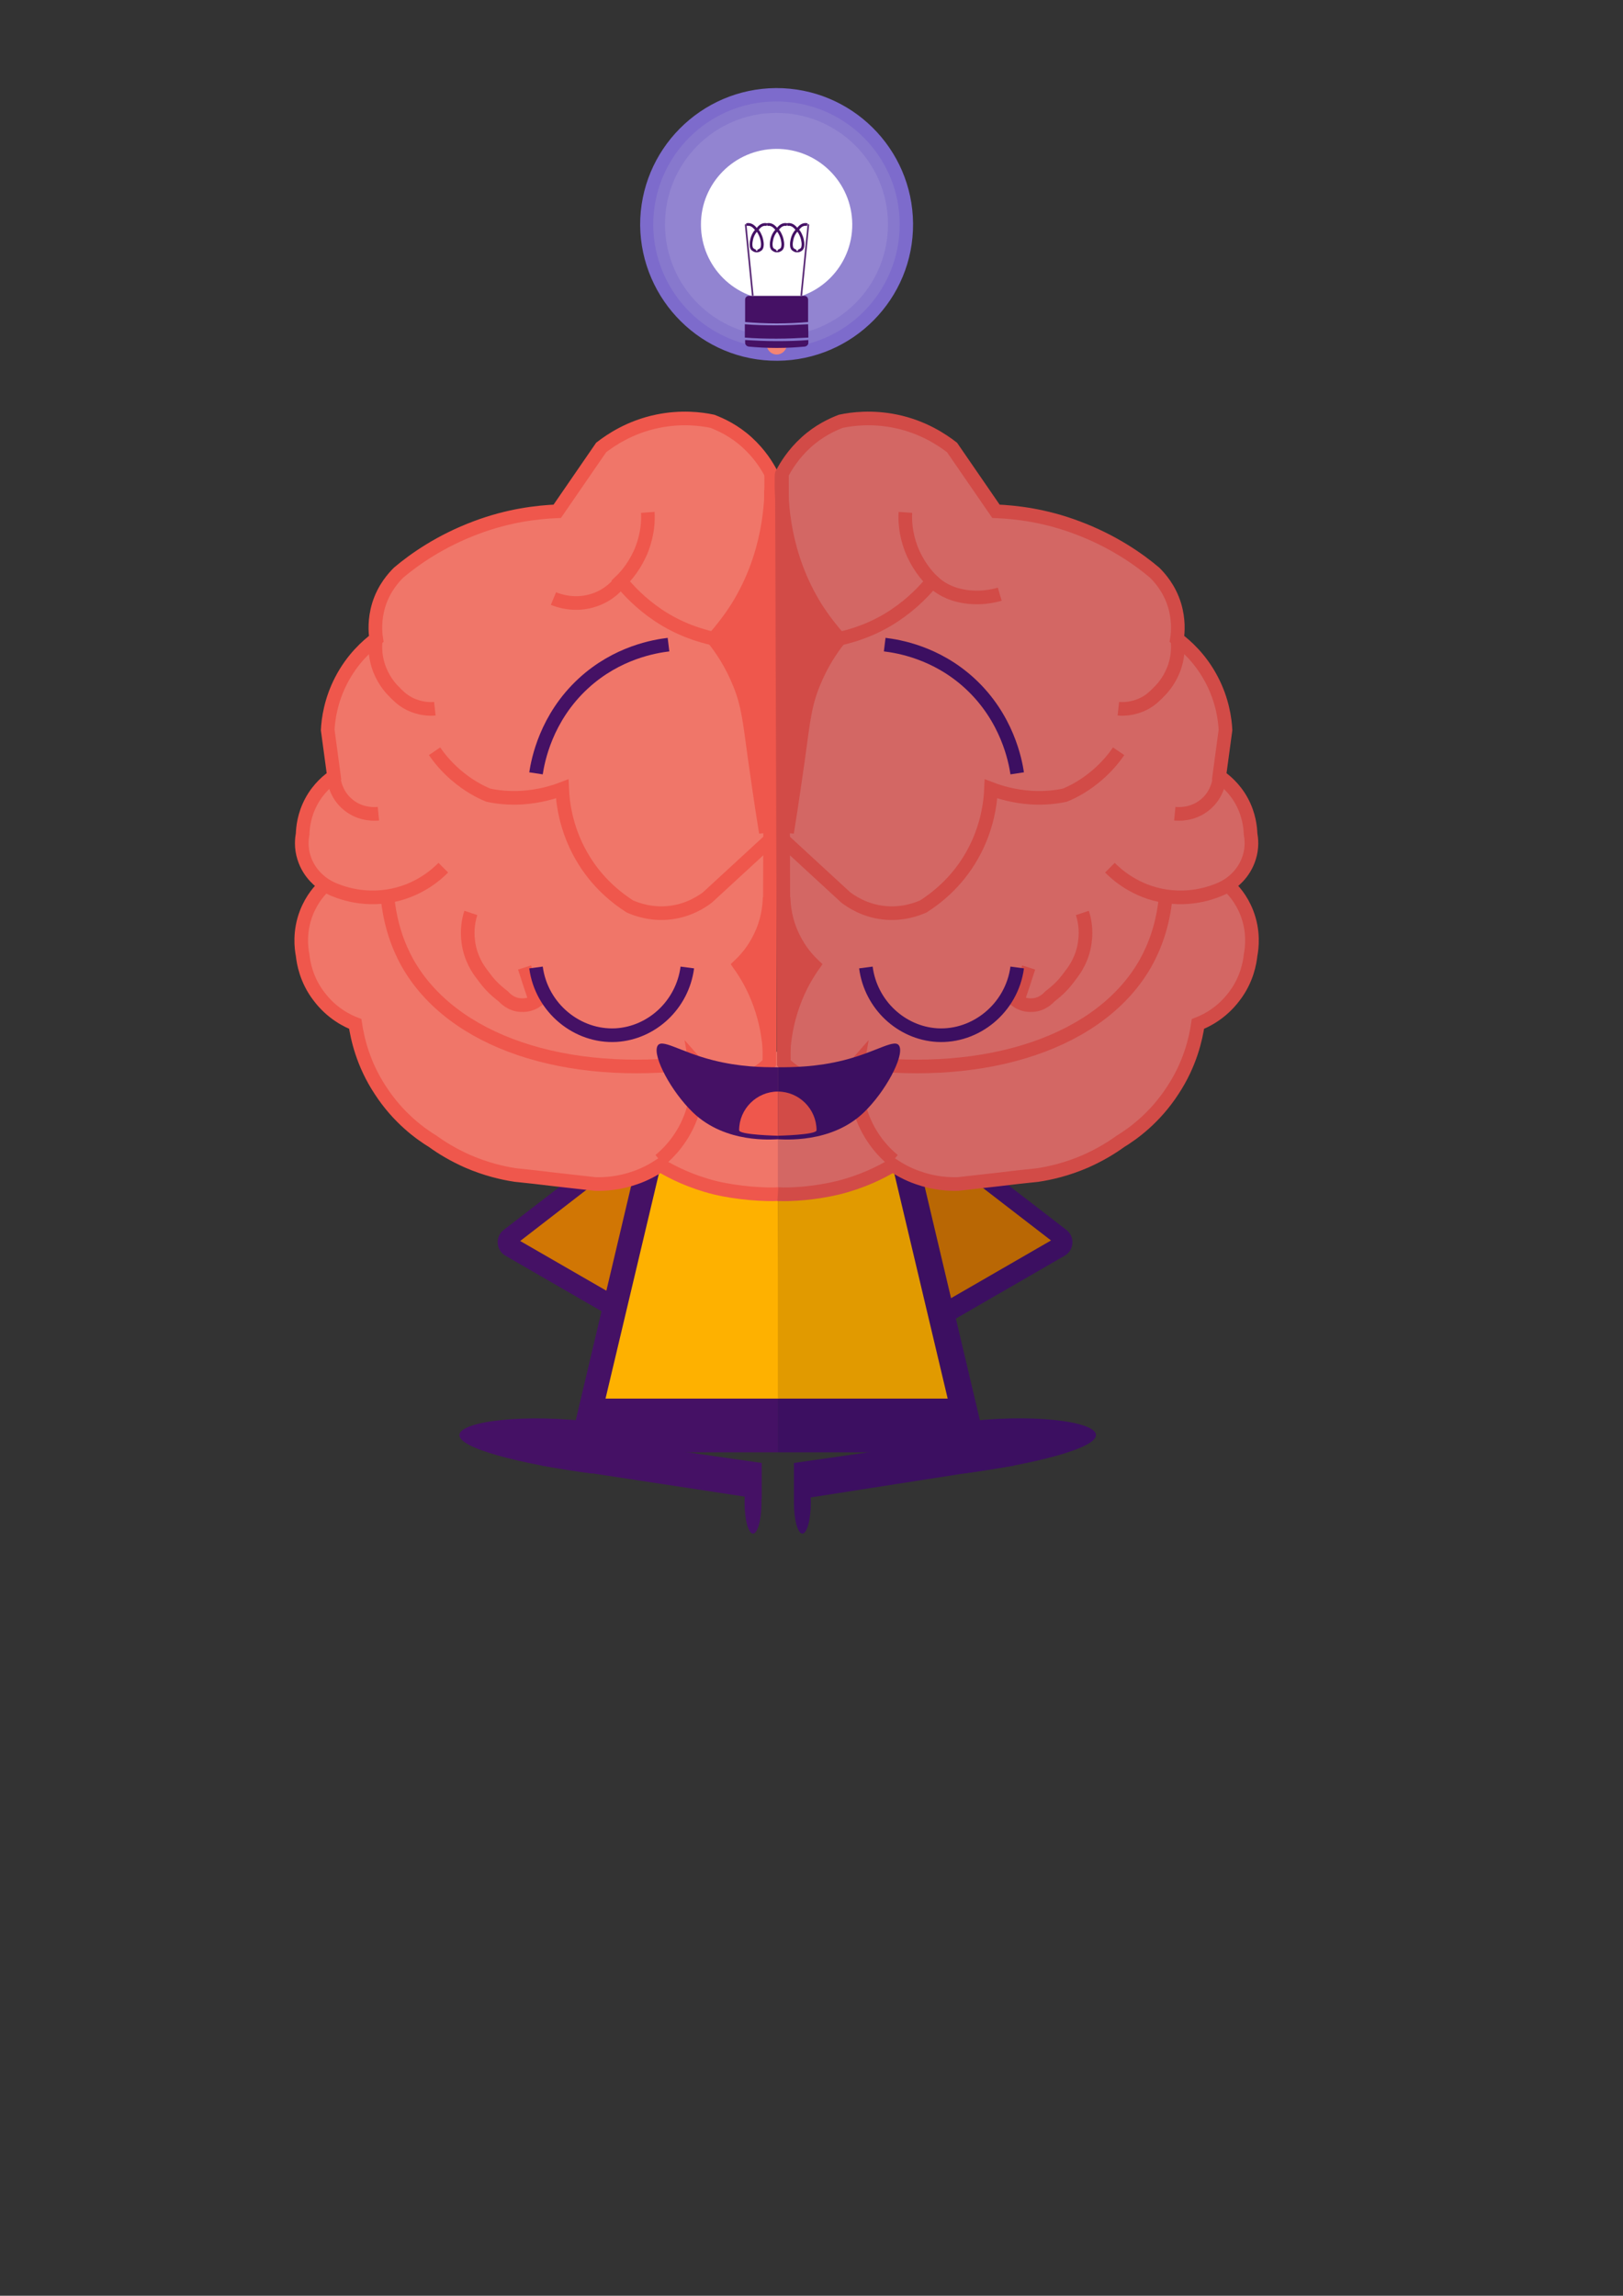 <?xml version="1.0" encoding="utf-8"?>
<!-- Generator: Adobe Illustrator 24.0.0, SVG Export Plug-In . SVG Version: 6.00 Build 0)  -->
<svg version="1.1"
	 id="svg8" xmlns:cc="http://creativecommons.org/ns#" xmlns:dc="http://purl.org/dc/elements/1.1/" xmlns:inkscape="http://www.inkscape.org/namespaces/inkscape" xmlns:rdf="http://www.w3.org/1999/02/22-rdf-syntax-ns#" xmlns:sodipodi="http://sodipodi.sourceforge.net/DTD/sodipodi-0.dtd" xmlns:svg="http://www.w3.org/2000/svg"
	 xmlns="http://www.w3.org/2000/svg" xmlns:xlink="http://www.w3.org/1999/xlink" x="0px" y="0px" viewBox="0 0 595.3 841.9"
	 style="enable-background:new 0 0 595.3 841.9;" xml:space="preserve">
<rect x="0" y="0" width="595.3" height="841.9" fill="#333333" stroke="none"/>
<style type="text/css">
	.st0{fill-rule:evenodd;clip-rule:evenodd;fill:#3C0F61;}
	.st1{fill-rule:evenodd;clip-rule:evenodd;fill:#B96704;}
	.st2{fill-rule:evenodd;clip-rule:evenodd;fill:#451165;}
	.st3{fill-rule:evenodd;clip-rule:evenodd;fill:#D17604;}
	.st4{fill-rule:evenodd;clip-rule:evenodd;fill:#FEB100;}
	.st5{fill-rule:evenodd;clip-rule:evenodd;fill:#E19A00;}
	.st6{fill-rule:evenodd;clip-rule:evenodd;fill:#F07669;}
	.st7{fill-rule:evenodd;clip-rule:evenodd;fill:#D36764;}
	.st8{fill-rule:evenodd;clip-rule:evenodd;fill:#7D6BCC;}
	.st9{fill-rule:evenodd;clip-rule:evenodd;fill:#8778CD;}
	.st10{fill-rule:evenodd;clip-rule:evenodd;fill:#9284D1;}
	.st11{fill-rule:evenodd;clip-rule:evenodd;fill:#FFFFFF;}
	.st12{fill:#F58474;}
	.st13{opacity:0.91;fill:#451165;enable-background:new    ;}
	.st14{fill:#451165;}
	.st15{fill:none;stroke:#451165;stroke-miterlimit:10;}
	.st16{fill-rule:evenodd;clip-rule:evenodd;fill:#F07669;stroke:#EF574C;stroke-width:5;stroke-miterlimit:10;}
	.st17{fill:none;stroke:#EF574C;stroke-width:5;stroke-miterlimit:10;}
	.st18{fill-rule:evenodd;clip-rule:evenodd;fill:#EF574C;stroke:#EF574C;stroke-width:5;stroke-miterlimit:10;}
	.st19{fill:none;stroke:#451165;stroke-width:5;stroke-miterlimit:10;}
	.st20{fill-rule:evenodd;clip-rule:evenodd;fill:#EF574C;}
	.st21{fill-rule:evenodd;clip-rule:evenodd;fill:#D36764;stroke:#D24B47;stroke-width:5;stroke-miterlimit:10;}
	.st22{fill:none;stroke:#D24B47;stroke-width:5;stroke-miterlimit:10;}
	.st23{fill-rule:evenodd;clip-rule:evenodd;fill:#D24B47;stroke:#D24B47;stroke-width:5;stroke-miterlimit:10;}
	.st24{fill:none;stroke:#3C0F61;stroke-width:5;stroke-miterlimit:10;}
	.st25{fill-rule:evenodd;clip-rule:evenodd;fill:#D24B47;}
</style>
<sodipodi:namedview  bordercolor="#666666" borderopacity="1.0" id="base" inkscape:current-layer="layer1" inkscape:cx="211.7479" inkscape:cy="424.93116" inkscape:document-rotation="0" inkscape:document-units="mm" inkscape:pageopacity="0.0" inkscape:pageshadow="2" inkscape:window-height="1001" inkscape:window-maximized="1" inkscape:window-width="1920" inkscape:window-x="-9" inkscape:window-y="-9" inkscape:zoom="1.979899" pagecolor="#ffffff" showgrid="false">
	</sodipodi:namedview>
<g id="layer1" inkscape:groupmode="layer" inkscape:label="Р В Р’В Р В Р вЂ№Р В Р’В Р вЂ™Р’В»Р В Р’В Р РЋРІР‚СћР В Р’В Р Р†РІР‚С›РІР‚вЂњ 1">
	<path class="st0" d="M335.1,492.5l55.4-32c3.5-2,3.9-7,0.6-9.5L344,414.7c-3.5-2.7-8.6-0.6-9.2,3.8l-8.3,68.3
		C326,491.6,331,494.9,335.1,492.5z"/>
	<polygon class="st1" points="322.8,491.1 385.5,454.9 332.2,413.8 	"/>
	<path class="st2" d="M240.8,492.5l-55.4-32c-3.5-2-3.9-7-0.6-9.5l47.1-36.3c3.5-2.7,8.6-0.6,9.2,3.8l8.3,68.3
		C249.9,491.6,244.9,494.9,240.8,492.5z"/>
	<polygon class="st3" points="253.4,491.2 190.8,455.1 244.1,413.9 	"/>
	<polygon class="st0" points="285.3,409.5 333.1,409.5 362.2,532.6 285.3,532.6 	"/>
	<polygon class="st2" points="285.3,532.6 208.4,532.6 237.5,409.5 285.3,409.5 	"/>
	<polygon class="st4" points="285.7,512.9 222.1,512.9 243.9,421 285.3,421 	"/>
	<polygon class="st5" points="285.3,512.9 347.6,512.9 325.8,421 285.3,421 	"/>
	<ellipse class="st6" cx="284.3" cy="412.5" rx="50.1" ry="26.9"/>
	<path class="st7" d="M285.3,386.6c27.7,0,50.1,12,50.1,26.9s-22.4,26.9-50.1,26.9"/>
	
		<path id="path841" sodipodi:arc-type="slice" sodipodi:cx="102.43154" sodipodi:cy="88.824402" sodipodi:end="3.1348382" sodipodi:rx="37.419643" sodipodi:ry="37.419643" sodipodi:start="3.1368454" sodipodi:type="arc" class="st8" d="
		M234.8,82.6C234.7,55,257,32.5,284.6,32.3c27.6-0.1,50.1,22.1,50.3,49.7s-22.1,50.1-49.7,50.3S235.1,110.2,234.8,82.6l50.1-0.3
		L234.8,82.6z"/>
	
		<path id="path841-2" sodipodi:arc-type="slice" sodipodi:cx="102.43154" sodipodi:cy="88.824402" sodipodi:end="3.1348382" sodipodi:rx="33.828869" sodipodi:ry="33.828869" sodipodi:start="3.1368454" sodipodi:type="arc" class="st9" d="
		M239.6,82.6c-0.1-25,20-45.3,45-45.4c25-0.1,45.3,20,45.4,44.9c0.1,25-20,45.3-44.9,45.5C260.2,127.7,239.8,107.6,239.6,82.6
		l45.2-0.2L239.6,82.6z"/>
	
		<path id="path841-2-9" sodipodi:arc-type="slice" sodipodi:cx="102.43154" sodipodi:cy="88.824402" sodipodi:end="3.1348382" sodipodi:rx="30.61607" sodipodi:ry="30.61607" sodipodi:start="3.1368454" sodipodi:type="arc" class="st10" d="
		M243.9,82.5c-0.1-22.6,18.1-41,40.7-41.1s41,18.1,41.1,40.7s-18.1,41-40.7,41.1C262.5,123.4,244.1,105.2,243.9,82.5l40.9-0.2
		L243.9,82.5z"/>
	
		<path id="path841-2-9-6" sodipodi:arc-type="slice" sodipodi:cx="102.43154" sodipodi:cy="88.824402" sodipodi:end="3.1348382" sodipodi:rx="20.788689" sodipodi:ry="20.788689" sodipodi:start="3.1368454" sodipodi:type="arc" class="st11" d="
		M257.1,82.5c-0.1-15.3,12.3-27.8,27.6-27.9s27.8,12.3,27.9,27.6S300.4,110,285,110.1C269.7,110.2,257.2,97.9,257.1,82.5l27.8-0.1
		L257.1,82.5z"/>
	<path class="st12" d="M288.6,126.3c0,2.1-1.7,3.7-3.7,3.7c-2.1,0-3.7-1.7-3.7-3.7"/>
	<path id="rect927" class="st13" d="M273.8,82.3l2.6,26.1l-0.6,0.1l-2.6-26.1c0,0,0.1-0.2,0.3-0.2C273.7,82.2,273.8,82.3,273.8,82.3
		z"/>
	<path class="st14" d="M296.5,118.1C296.5,118.1,296.5,118.2,296.5,118.1c-3.6,0.3-7.5,0.5-11.6,0.5s-8-0.2-11.6-0.5l0,0v-8.2
		c0-0.8,0.6-1.4,1.4-1.4H295c0.8,0,1.4,0.6,1.4,1.4v8.2H296.5z"/>
	<path class="st14" d="M296.5,123.8c-3.7,0.2-7.6,0.4-11.7,0.4s-7.9-0.1-11.6-0.4c0-1.6,0-3.2,0-4.9c3.5,0.3,7.4,0.4,11.4,0.4
		c4.2,0,8.2-0.2,11.8-0.4C296.5,120.6,296.5,122.2,296.5,123.8z"/>
	<path class="st14" d="M296.5,125.7c0,0.7-0.6,1.3-1.3,1.4c-3.2,0.3-6.6,0.5-10.3,0.5c-3.7,0-7.2-0.2-10.3-0.5
		c-0.7-0.1-1.3-0.7-1.3-1.4v-1c3.6,0.2,7.5,0.4,11.6,0.4s8-0.1,11.6-0.4L296.5,125.7L296.5,125.7z"/>
	<path id="rect927_1_" class="st13" d="M296.5,82.2c0.2,0,0.3,0.2,0.3,0.2l-2.6,26.1l-0.6-0.1l2.6-26.1
		C296.1,82.3,296.3,82.2,296.5,82.2z"/>
	<g>
		<g>
			<path class="st15" d="M273.8,82.4c0.3-0.1,1.4-0.3,2.5,0.6c0.4,0.3,1.1,1.1,1.3,1.4c0.4,0.3,0.7,0.6,1.2,1.7
				c0.6,1.2,0.7,2.3,0.8,2.9c0.1,0.9,0,1.9-0.5,2.4c-0.7,0.6-1.4,0.7-1.5,0.6"/>
			<path class="st15" d="M281.3,82.4c-0.3-0.1-1.4-0.3-2.5,0.6c-0.4,0.3-1,1.1-1.2,1.4c-0.4,0.3-0.7,0.6-1.3,1.7
				c-0.6,1.2-0.7,2.3-0.8,2.9c-0.1,0.9,0,1.9,0.5,2.4c0.7,0.6,1.4,0.7,1.5,0.6"/>
		</g>
		<g>
			<path class="st15" d="M281.3,82.4c0.3-0.1,1.4-0.3,2.5,0.6c0.4,0.3,1.1,1.1,1.3,1.4c0.4,0.3,0.7,0.6,1.2,1.7
				c0.6,1.2,0.7,2.3,0.8,2.9c0.1,0.9,0,1.9-0.5,2.4c-0.7,0.6-1.4,0.7-1.5,0.6"/>
			<path class="st15" d="M288.7,82.4c-0.3-0.1-1.4-0.3-2.5,0.6c-0.4,0.3-1,1.1-1.2,1.4c-0.4,0.3-0.7,0.6-1.3,1.7
				c-0.6,1.2-0.7,2.3-0.8,2.9c-0.1,0.9,0,1.9,0.5,2.4c0.7,0.6,1.4,0.7,1.5,0.6"/>
		</g>
		<g>
			<path class="st15" d="M288.7,82.4c0.3-0.1,1.4-0.3,2.5,0.6c0.4,0.3,1.1,1.1,1.3,1.4c0.4,0.3,0.7,0.6,1.2,1.7
				c0.6,1.2,0.7,2.3,0.8,2.9c0.1,0.9,0,1.9-0.5,2.4c-0.7,0.6-1.4,0.7-1.5,0.6"/>
			<path class="st15" d="M296.1,82.4c-0.3-0.1-1.4-0.3-2.5,0.6c-0.4,0.3-1,1.1-1.2,1.4c-0.4,0.3-0.7,0.6-1.3,1.7
				c-0.6,1.2-0.7,2.3-0.8,2.9c-0.1,0.9,0,1.9,0.5,2.4c0.7,0.6,1.4,0.7,1.5,0.6"/>
		</g>
	</g>
	<g>
		<path class="st16" d="M242,425.5c2.7-2.2,8.8-7.9,11.9-17.4c2.6-8,1.8-14.9,1.2-18.3c0.7,0.8,6.3,6.6,14.8,6
			c7-0.5,11.3-4.9,12.3-6l0.7-216c-1.5-2.9-4.2-7.3-8.8-11.5c-4.8-4.4-9.7-6.6-12.8-7.8c-4.2-0.9-11.5-1.8-20.2,0
			c-10.1,2.1-17.1,6.9-20.6,9.6c-5.4,7.8-10.7,15.6-16.1,23.4c-7.3,0.3-17.9,1.5-29.8,6c-13.1,4.9-22.6,11.6-28.4,16.5
			c-1.8,1.8-5.4,5.7-7.3,11.9c-1.6,5.3-1.3,9.9-0.9,12.4c-3.2,2.4-8.7,7.2-12.8,15.1c-3.9,7.5-4.8,14.4-5,18.3
			c0.3,2.5,0.7,4.9,1,7.4c0.4,3.2,0.9,6.4,1.3,9.6c-1.9,1.3-5.6,4.2-8.3,9.2c-2.7,5-3.1,9.6-3.2,11.9c-0.3,1.7-0.7,5,0.5,8.7
			c1.9,6.1,6.4,9.2,7.8,10.1c-1.9,1.7-4.9,5-6.9,10.1c-2.7,6.9-1.9,13-1.4,15.6c0.3,2.7,1.3,9,6,15.1c4.8,6.4,10.7,9.1,13.3,10.1
			c0.8,5.3,2.8,14.6,9.2,24.3c6.6,10.2,14.7,16,19.3,18.8c3.3,2.4,7.6,5,12.8,7.3c6.7,2.9,12.8,4.3,17.4,5c4.7,0.5,9.5,1,14.2,1.6
			c5,0.6,10.1,1.1,15.1,1.7c3.5,0.1,8.8-0.2,14.7-2.3c3.8-1.3,6.9-3.1,9.2-4.6c4.5,2.7,11.3,6.1,20.2,8.3c8.4,2,18.2,2.6,23.3,2.3"
			/>
		<path class="st17" d="M119.1,324.6c2.7,1.5,11.4,5.8,22.9,4.1c11.5-1.7,18.5-8.4,20.6-10.5"/>
		<path class="st17" d="M255.2,389.7"/>
		<path class="st17" d="M255.2,389.7c-47.6,6-89.4-7.5-105.8-36.7c-3.2-5.8-6.3-13.7-7.3-24.3"/>
		<path class="st17" d="M122.3,284.7c0.1,0.9,0.6,6.6,5.5,10.5c4.7,3.8,10,3.3,11,3.2"/>
		<path class="st18" d="M282.3,329.1c-0.1,3.2-0.6,8.7-3.6,14.7c-2.3,4.8-5.3,8.1-7.4,10.1c2.4,3.4,5.2,8.1,7.4,14.2
			c2.5,6.9,3.3,13,3.6,17.4C282.3,366.7,282.3,347.9,282.3,329.1z"/>
		<path class="st17" d="M137.9,234.2c-0.3,2-0.5,5.6,0.8,9.8c1.5,4.8,4.2,8,5.7,9.5c1.4,1.4,3,3.2,5.8,4.6c3.8,1.9,7.5,2,9.3,1.8"/>
		<path class="st17" d="M282.3,308.1l-22.8,21c-2,1.5-6.8,4.8-13.8,5.6c-7,0.8-12.4-1.3-14.7-2.3c-4-2.6-12-8.3-17.9-18.8
			c-5.7-10.1-6.7-19.6-6.9-24.3c-3.4,1.3-8.5,2.8-14.7,3.2c-5,0.3-9.2-0.2-12.4-0.9c-3.2-1.3-7.5-3.6-11.9-7.4
			c-3.6-3.1-6.1-6.2-7.8-8.7"/>
		<path class="st18" d="M282.9,173.7c0.4,11-0.8,30.3-12.5,49.1c-2.8,4.4-5.8,8.2-8.7,11.5c2.8,3.5,6.6,9,9.6,16.5
			c3.1,7.7,3.6,13.2,5.5,27.1c0.9,6.2,2.2,15.7,4.1,27.4c0.6-41.8,1.3-83.7,1.9-125.5"/>
		<path class="st17" d="M261.7,234.2c-4.9-1.1-12.4-3.3-20.3-8.6c-6.4-4.3-10.8-9-13.7-12.5c2.1-2,5.5-6,7.8-11.9
			c2.1-5.6,2.3-10.4,2.1-13.3"/>
		<path class="st17" d="M203,219.5c1.7,0.7,7.9,3,15.1,0.5c5.3-1.8,8.4-5.3,9.6-6.9"/>
		<path class="st19" d="M196.6,283.6c0.7-4.6,3.6-20.3,17.4-33c12.4-11.4,26.3-13.6,31.2-14.2"/>
		<path class="st17" d="M172.7,334.8c-0.7,2.1-1.6,6-0.9,10.8c0.8,5.9,3.6,9.9,5,11.7c0.9,1.2,1.9,2.6,3.2,4c1.6,1.7,3.2,3,4.6,4.1
			c0.5,0.5,2.7,3,6.4,3.2c2.7,0.2,4.8-0.9,5.5-1.4c-1.4-4.1-2.8-8.3-4.1-12.4"/>
		<path class="st19" d="M196.6,354.8c2,14.9,15.2,25.6,29.4,24.8c13.1-0.8,24.3-11.1,26.1-24.8"/>
		<path class="st2" d="M455.7,290"/>
		<path class="st20" d="M282.3,389.7"/>
		<path class="st21" d="M327.7,425.5c-2.7-2.2-8.8-7.9-11.9-17.4c-2.6-8-1.8-14.9-1.2-18.3c-0.7,0.8-6.3,6.6-14.8,6
			c-7-0.5-11.3-4.9-12.3-6l-0.7-216c1.5-2.9,4.2-7.3,8.8-11.5c4.8-4.4,9.7-6.6,12.8-7.8c4.2-0.9,11.5-1.8,20.2,0
			c10.1,2.1,17.1,6.9,20.6,9.6c5.4,7.8,10.7,15.6,16.1,23.4c7.3,0.3,17.9,1.5,29.8,6c13.1,4.9,22.6,11.6,28.4,16.5
			c1.8,1.8,5.4,5.7,7.3,11.9c1.6,5.3,1.3,9.9,0.9,12.4c3.2,2.4,8.7,7.2,12.8,15.1c3.9,7.5,4.8,14.4,5,18.3c-0.3,2.5-0.7,4.9-1,7.4
			c-0.4,3.2-0.9,6.4-1.3,9.6c1.9,1.3,5.6,4.2,8.3,9.2c2.7,5,3.1,9.6,3.2,11.9c0.3,1.7,0.7,5-0.5,8.7c-1.9,6.1-6.4,9.2-7.8,10.1
			c1.9,1.7,4.9,5,6.9,10.1c2.7,6.9,1.9,13,1.4,15.6c-0.3,2.7-1.3,9-6,15.1c-4.8,6.4-10.7,9.1-13.3,10.1c-0.8,5.3-2.8,14.6-9.2,24.3
			c-6.6,10.2-14.7,16-19.3,18.8c-3.3,2.4-7.6,5-12.8,7.3c-6.7,2.9-12.8,4.3-17.4,5c-4.7,0.5-9.5,1-14.2,1.6
			c-5,0.6-10.1,1.1-15.1,1.7c-3.5,0.1-8.8-0.2-14.7-2.3c-3.8-1.3-6.9-3.1-9.2-4.6c-4.5,2.7-11.3,6.1-20.2,8.3
			c-8.4,2-16.9,2.6-22,2.3"/>
		<path class="st22" d="M450.6,324.6c-2.7,1.5-11.4,5.8-22.9,4.1c-11.5-1.7-18.5-8.4-20.6-10.5"/>
		<path class="st17" d="M314.5,389.7"/>
		<path class="st22" d="M314.5,389.7c47.6,6,89.4-7.5,105.8-36.7c3.2-5.8,6.3-13.7,7.3-24.3"/>
		<path class="st22" d="M447.4,284.7c-0.1,0.9-0.6,6.6-5.5,10.5c-4.7,3.8-10,3.3-11,3.2"/>
		<path class="st23" d="M287.4,329.1c0.1,3.2,0.6,8.7,3.6,14.7c2.3,4.8,5.3,8.1,7.4,10.1c-2.4,3.4-5.2,8.1-7.4,14.2
			c-2.5,6.9-3.3,13-3.6,17.4C287.4,366.7,287.4,347.9,287.4,329.1z"/>
		<path class="st22" d="M431.8,234.2c0.3,2,0.5,5.6-0.8,9.8c-1.5,4.8-4.2,8-5.7,9.5c-1.4,1.4-3,3.2-5.8,4.6c-3.8,1.9-7.5,2-9.3,1.8"
			/>
		<path class="st22" d="M287.4,308.1l22.8,21c2,1.5,6.8,4.8,13.8,5.6c7,0.8,12.4-1.3,14.7-2.3c4-2.6,12-8.3,17.9-18.8
			c5.7-10.1,6.7-19.6,6.9-24.3c3.4,1.3,8.5,2.8,14.7,3.2c5,0.3,9.2-0.2,12.4-0.9c3.2-1.3,7.5-3.6,11.9-7.4c3.6-3.1,6.1-6.2,7.8-8.7"
			/>
		<path class="st23" d="M286.7,173.7c-0.4,11,0.8,30.3,12.5,49.1c2.8,4.4,5.8,8.2,8.7,11.5c-2.8,3.5-6.6,9-9.6,16.5
			c-3.1,7.7-3.6,13.2-5.5,27.1c-0.9,6.2-2.2,15.7-4.1,27.4c-0.6-41.8-1.3-83.7-1.9-125.5"/>
		<path class="st22" d="M308,234.2c4.9-1.1,12.4-3.3,20.3-8.6c6.4-4.3,10.8-9,13.7-12.5c-2.1-2-5.5-6-7.8-11.9
			c-2.1-5.6-2.3-10.4-2.1-13.3"/>
		<path class="st22" d="M366.7,217.9c-1.7,0.5-7.9,2.2-15.1,0.4c-5.3-1.3-8.4-4-9.6-5.2"/>
		<path class="st24" d="M373.1,283.6c-0.7-4.6-3.6-20.3-17.4-33c-12.4-11.4-26.3-13.6-31.2-14.2"/>
		<path class="st22" d="M397,334.8c0.7,2.1,1.6,6,0.9,10.8c-0.8,5.9-3.6,9.9-5,11.7c-0.9,1.2-1.9,2.6-3.2,4c-1.6,1.7-3.2,3-4.6,4.1
			c-0.5,0.5-2.7,3-6.4,3.2c-2.7,0.2-4.8-0.9-5.5-1.4c1.4-4.1,2.8-8.3,4.1-12.4"/>
		<path class="st24" d="M373.1,354.8c-2,14.9-15.2,25.6-29.4,24.8c-13.1-0.8-24.3-11.1-26.1-24.8"/>
		<path class="st20" d="M287.4,389.7"/>
	</g>
	<path class="st2" d="M285.3,417.8c-1.9,0-19.1,1.7-31.1-9.8c-8-7.7-14.8-20.5-13.1-24.3c1.4-3.2,8.1,2,20.4,5.1
		c9.9,2.5,18.2,2.6,23.8,2.6"/>
	<path class="st0" d="M285.3,417.8c1.9,0,19.5,1.7,31.5-9.8c8-7.7,14.8-20.5,13.1-24.3c-1.4-3.2-8.1,2-20.4,5.1
		c-9.9,2.5-18.6,2.6-24.2,2.6"/>
	<path class="st7" d="M234.2,413.5"/>
	<path class="st20" d="M285.3,416.5c0,0-14.2-0.3-14.2-2c0-7.8,6.4-14.2,14.2-14.2"/>
	<path class="st25" d="M285.3,416.5c0,0,14.2-0.3,14.2-2c0-7.8-6.4-14.2-14.2-14.2"/>
	<path class="st2" d="M217.2,540.4c-27.2-3.6-49.3-9.5-48.7-14.3s23.7-8,51-4.4"/>
	<polygon class="st2" points="279.4,549.8 198.8,537.5 200.6,525.2 279.4,536.5 	"/>
	<path class="st0" d="M353.3,540.4c27.2-3.6,49.3-9.5,48.7-14.3c-0.6-4.9-23.7-8-51-4.4"/>
	<polygon class="st0" points="291.2,550.1 371.8,537.5 370,525.2 291.2,536.5 	"/>
	<ellipse class="st2" cx="276.2" cy="551" rx="3.1" ry="11.4"/>
	<ellipse class="st0" cx="294.3" cy="551" rx="3.1" ry="11.4"/>
</g>
<path class="st6" d="M397.5,715"/>
<path class="st6" d="M426.9,650.8"/>
</svg>

